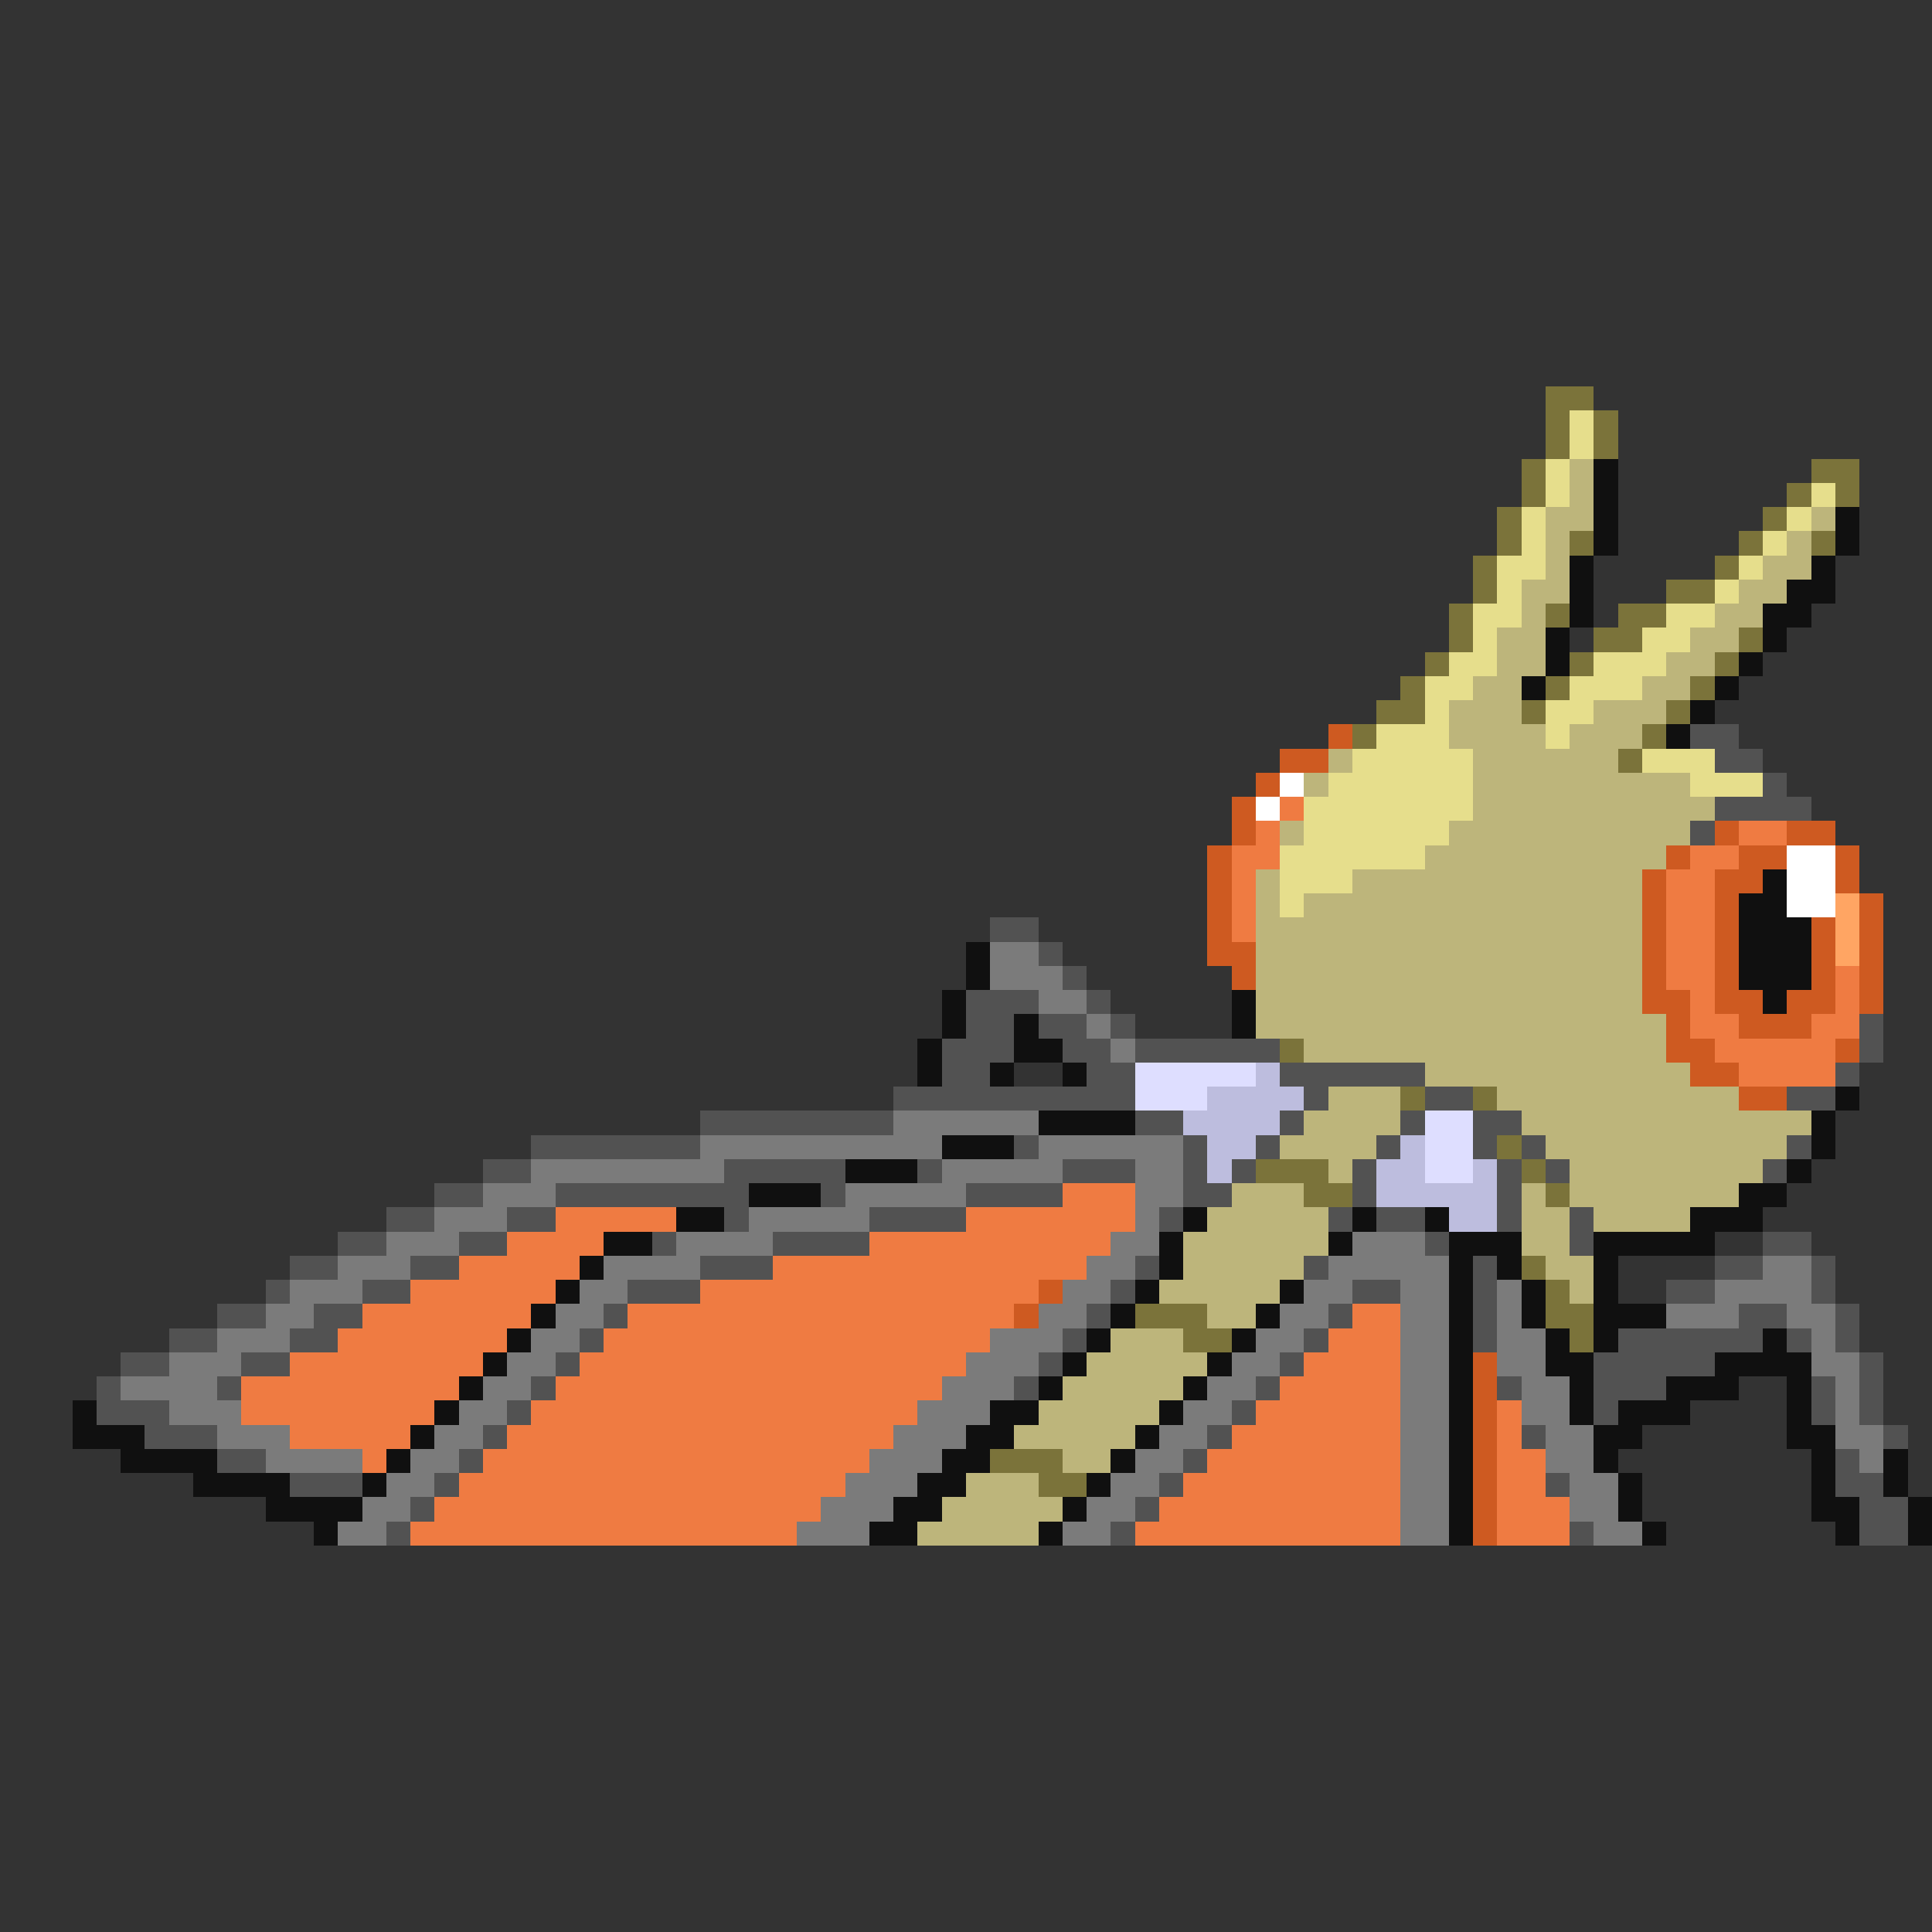 <svg xmlns="http://www.w3.org/2000/svg" viewBox="0 -0.5 80 80" shape-rendering="crispEdges">
<rect x="0" y="-0.5" width="80" height="80" fill="#333333" stroke="none"/>
<path stroke="#7b733a" d="M64 16h2M64 17h1M66 17h1M64 18h1M66 18h1M63 19h1M75 19h2M63 20h1M74 20h1M76 20h1M62 21h1M73 21h1M62 22h1M65 22h1M72 22h1M75 22h1M61 23h1M71 23h1M61 24h1M69 24h2M60 25h1M64 25h1M67 25h2M60 26h1M66 26h2M72 26h1M59 27h1M65 27h1M71 27h1M58 28h1M64 28h1M70 28h1M57 29h2M63 29h1M69 29h1M56 30h1M68 30h1M67 31h1M53 43h1M58 45h1M61 45h1M62 47h1M52 48h3M63 48h1M54 49h2M64 49h1M63 52h1M64 53h1M47 54h3M64 54h2M49 55h2M65 55h1M41 60h3M43 61h2" />
<path stroke="#e6de8c" d="M65 17h1M65 18h1M64 19h1M64 20h1M75 20h1M63 21h1M74 21h1M63 22h1M73 22h1M62 23h2M72 23h1M62 24h1M71 24h1M61 25h2M69 25h2M61 26h1M68 26h2M60 27h2M66 27h3M59 28h2M65 28h3M59 29h1M64 29h2M57 30h3M64 30h1M56 31h5M68 31h3M55 32h6M70 32h3M54 33h7M54 34h6M53 35h6M53 36h3M53 37h1" />
<path stroke="#bdb57b" d="M65 19h1M65 20h1M64 21h2M75 21h1M64 22h1M74 22h1M64 23h1M73 23h2M63 24h2M72 24h2M63 25h1M71 25h2M62 26h2M70 26h2M62 27h2M69 27h2M61 28h2M68 28h2M60 29h3M66 29h3M60 30h4M65 30h3M55 31h1M61 31h6M54 32h1M61 32h9M61 33h10M53 34h1M60 34h10M59 35h10M52 36h1M56 36h12M52 37h1M54 37h14M52 38h16M52 39h16M52 40h16M52 41h16M52 42h17M54 43h15M59 44h11M55 45h3M62 45h10M54 46h4M63 46h12M53 47h4M64 47h10M55 48h1M65 48h8M51 49h3M63 49h1M65 49h7M50 50h5M63 50h2M66 50h4M49 51h6M63 51h2M49 52h5M64 52h2M48 53h5M65 53h1M50 54h2M46 55h3M45 56h5M44 57h5M43 58h5M42 59h5M44 60h2M40 61h3M39 62h5M38 63h5" />
<path stroke="#101010" d="M66 19h1M66 20h1M66 21h1M76 21h1M66 22h1M76 22h1M65 23h1M75 23h1M65 24h1M74 24h2M65 25h1M73 25h2M64 26h1M73 26h1M64 27h1M72 27h1M63 28h1M71 28h1M70 29h1M69 30h1M73 36h1M72 37h2M72 38h3M40 39h1M72 39h3M40 40h1M72 40h3M39 41h1M51 41h1M73 41h1M39 42h1M42 42h1M51 42h1M38 43h1M42 43h2M38 44h1M41 44h1M44 44h1M76 45h1M43 46h4M75 46h1M39 47h3M75 47h1M35 48h3M74 48h1M31 49h3M72 49h2M28 50h2M49 50h1M56 50h1M59 50h1M70 50h3M25 51h2M48 51h1M55 51h1M60 51h3M66 51h5M24 52h1M48 52h1M60 52h1M62 52h1M66 52h1M23 53h1M47 53h1M53 53h1M60 53h1M63 53h1M66 53h1M22 54h1M46 54h1M52 54h1M60 54h1M63 54h1M66 54h3M21 55h1M45 55h1M51 55h1M60 55h1M64 55h1M66 55h1M73 55h1M20 56h1M44 56h1M50 56h1M60 56h1M64 56h2M71 56h4M19 57h1M43 57h1M49 57h1M60 57h1M65 57h1M69 57h3M74 57h1M3 58h1M18 58h1M41 58h2M48 58h1M60 58h1M65 58h1M67 58h3M74 58h1M3 59h3M17 59h1M40 59h2M47 59h1M60 59h1M66 59h2M74 59h2M5 60h4M16 60h1M39 60h2M46 60h1M60 60h1M66 60h1M75 60h1M78 60h1M8 61h4M15 61h1M38 61h2M45 61h1M60 61h1M67 61h1M75 61h1M78 61h1M11 62h4M37 62h2M44 62h1M60 62h1M67 62h1M75 62h2M79 62h1M13 63h1M36 63h2M43 63h1M60 63h1M68 63h1M76 63h1M79 63h1" />
<path stroke="#ce5a21" d="M55 30h1M53 31h2M52 32h1M51 33h1M51 34h1M71 34h1M74 34h2M50 35h1M69 35h1M72 35h2M76 35h1M50 36h1M68 36h1M71 36h2M76 36h1M50 37h1M68 37h1M71 37h1M77 37h1M50 38h1M68 38h1M71 38h1M75 38h1M77 38h1M50 39h2M68 39h1M71 39h1M75 39h1M77 39h1M51 40h1M68 40h1M71 40h1M75 40h1M77 40h1M68 41h2M71 41h2M74 41h2M77 41h1M69 42h1M72 42h3M69 43h2M76 43h1M70 44h2M72 45h2M43 53h1M42 54h1M61 56h1M61 57h1M61 58h1M61 59h1M61 60h1M61 61h1M61 62h1M61 63h1" />
<path stroke="#525252" d="M70 30h2M71 31h2M73 32h1M71 33h4M70 34h1M41 38h2M43 39h1M44 40h1M40 41h3M45 41h1M40 42h2M43 42h2M46 42h1M77 42h1M39 43h3M44 43h2M47 43h6M77 43h1M39 44h2M45 44h2M53 44h6M76 44h1M37 45h10M54 45h1M59 45h2M74 45h2M29 46h8M47 46h2M53 46h1M58 46h1M61 46h2M22 47h7M42 47h1M49 47h1M52 47h1M57 47h1M61 47h1M63 47h1M74 47h1M20 48h2M30 48h5M38 48h1M44 48h3M49 48h1M51 48h1M56 48h1M62 48h1M64 48h1M73 48h1M18 49h2M23 49h8M34 49h1M40 49h4M49 49h2M56 49h1M62 49h1M16 50h2M21 50h2M30 50h1M36 50h4M48 50h1M55 50h1M57 50h2M62 50h1M65 50h1M14 51h2M19 51h2M27 51h1M32 51h4M59 51h1M65 51h1M73 51h2M12 52h2M17 52h2M29 52h3M47 52h1M54 52h1M61 52h1M71 52h2M75 52h1M11 53h1M15 53h2M26 53h3M46 53h1M56 53h2M61 53h1M69 53h2M75 53h1M9 54h2M13 54h2M25 54h1M45 54h1M55 54h1M61 54h1M72 54h2M76 54h1M7 55h2M12 55h2M24 55h1M44 55h1M54 55h1M61 55h1M67 55h6M74 55h1M76 55h1M5 56h2M10 56h2M23 56h1M43 56h1M53 56h1M66 56h5M77 56h1M4 57h1M9 57h1M22 57h1M42 57h1M52 57h1M62 57h1M66 57h3M75 57h1M77 57h1M4 58h3M21 58h1M51 58h1M66 58h1M75 58h1M77 58h1M6 59h3M20 59h1M50 59h1M63 59h1M78 59h1M9 60h2M19 60h1M49 60h1M76 60h1M12 61h3M18 61h1M48 61h1M64 61h1M76 61h2M17 62h1M47 62h1M77 62h2M16 63h1M46 63h1M65 63h1M77 63h2" />
<path stroke="#ffffff" d="M53 32h1M52 33h1M74 35h2M74 36h2M74 37h2" />
<path stroke="#ef7b42" d="M53 33h1M52 34h1M72 34h2M51 35h2M70 35h2M51 36h1M69 36h2M51 37h1M69 37h2M51 38h1M69 38h2M69 39h2M69 40h2M76 40h1M70 41h1M76 41h1M70 42h2M75 42h2M71 43h5M72 44h4M44 49h3M23 50h5M40 50h7M21 51h4M36 51h10M19 52h5M32 52h13M17 53h6M29 53h14M15 54h7M26 54h16M56 54h2M14 55h7M25 55h16M55 55h3M12 56h8M24 56h16M54 56h4M10 57h9M23 57h16M53 57h5M10 58h8M22 58h16M52 58h6M62 58h1M12 59h5M21 59h16M51 59h7M62 59h1M15 60h1M20 60h16M50 60h8M62 60h2M19 61h16M49 61h9M62 61h2M18 62h16M48 62h10M62 62h3M17 63h16M47 63h11M62 63h3" />
<path stroke="#ffa563" d="M76 37h1M76 38h1M76 39h1" />
<path stroke="#7b7b7b" d="M41 39h2M41 40h3M43 41h2M45 42h1M46 43h1M37 46h6M29 47h10M43 47h6M22 48h8M39 48h5M47 48h2M20 49h3M35 49h5M47 49h2M18 50h3M31 50h5M47 50h1M16 51h3M28 51h4M46 51h2M56 51h3M14 52h3M25 52h4M45 52h2M55 52h5M73 52h2M12 53h3M24 53h2M44 53h2M54 53h2M58 53h2M62 53h1M71 53h4M11 54h2M23 54h2M43 54h2M53 54h2M58 54h2M62 54h1M69 54h3M74 54h2M9 55h3M22 55h2M41 55h3M52 55h2M58 55h2M62 55h2M75 55h1M7 56h3M21 56h2M40 56h3M51 56h2M58 56h2M62 56h2M75 56h2M5 57h4M20 57h2M39 57h3M50 57h2M58 57h2M63 57h2M76 57h1M7 58h3M19 58h2M38 58h3M49 58h2M58 58h2M63 58h2M76 58h1M9 59h3M18 59h2M37 59h3M48 59h2M58 59h2M64 59h2M76 59h2M11 60h4M17 60h2M36 60h3M47 60h2M58 60h2M64 60h2M77 60h1M16 61h2M35 61h3M46 61h2M58 61h2M65 61h2M15 62h2M34 62h3M45 62h2M58 62h2M65 62h2M14 63h2M33 63h3M44 63h2M58 63h2M66 63h2" />
<path stroke="#dedeff" d="M47 44h5M47 45h3M59 46h2M59 47h2M59 48h2" />
<path stroke="#bdbdde" d="M52 44h1M50 45h4M49 46h4M50 47h2M58 47h1M50 48h1M57 48h2M61 48h1M57 49h5M60 50h2" />
</svg>